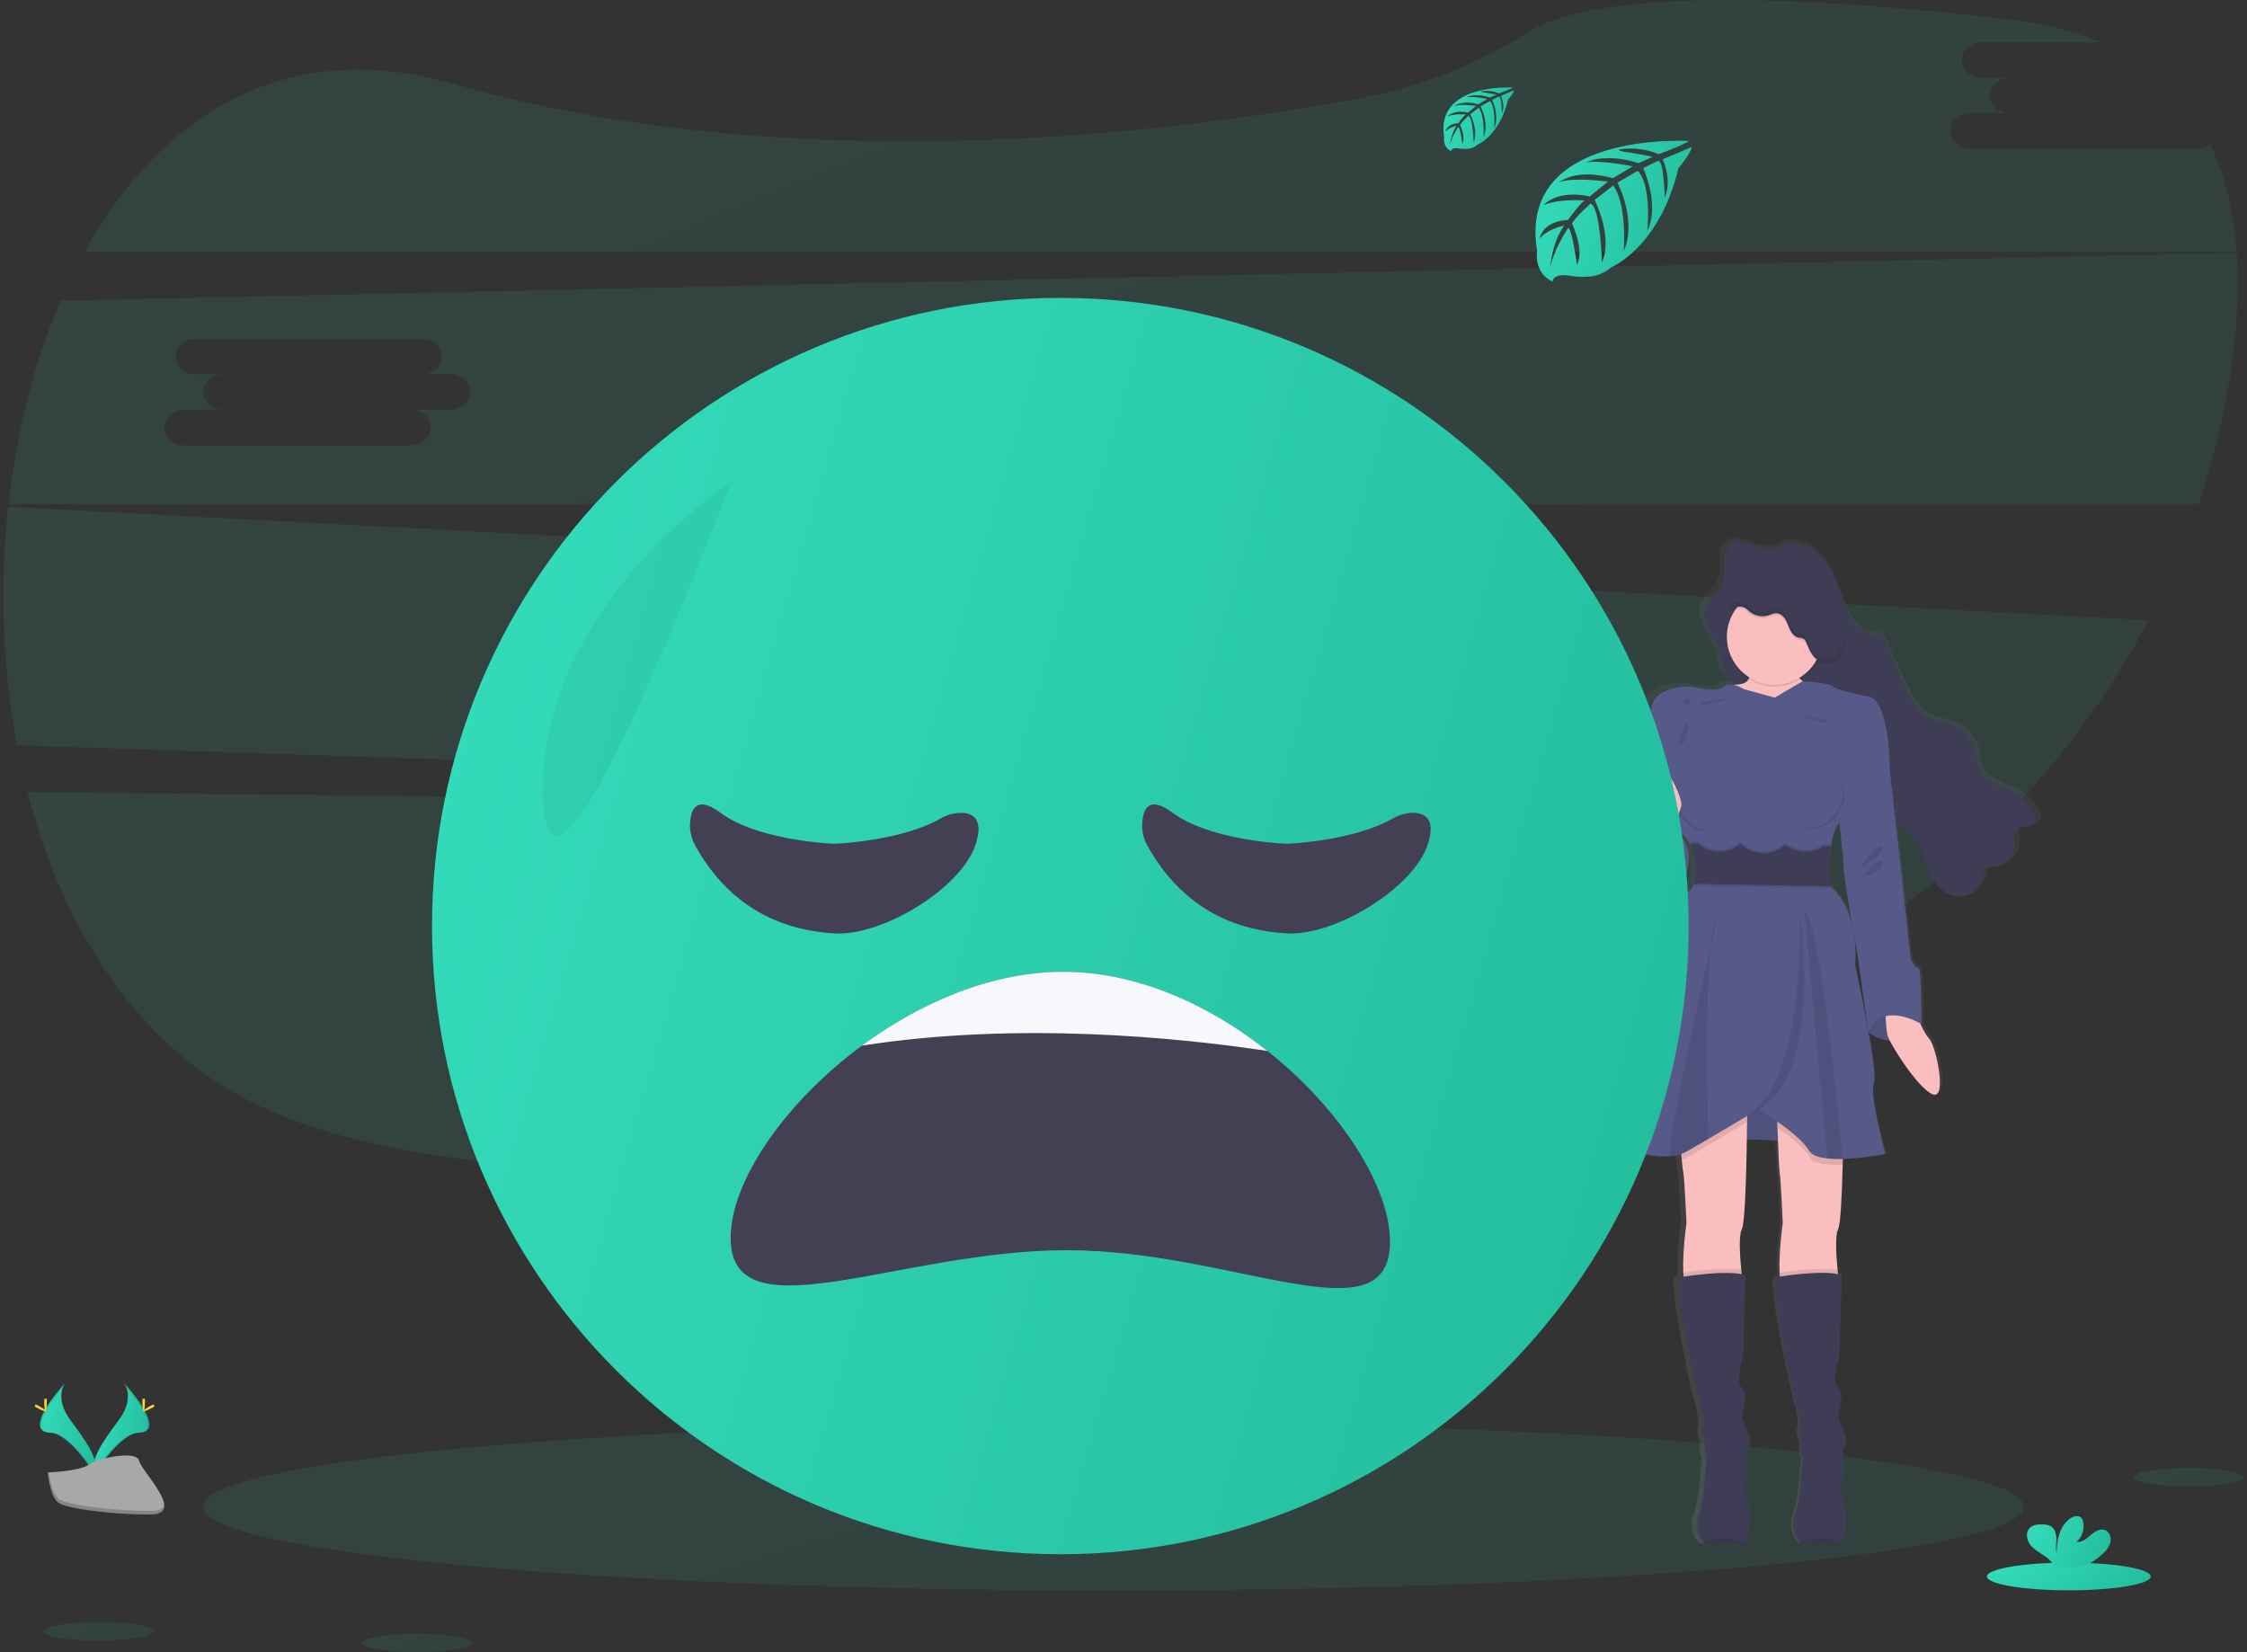 <svg width="340" height="250" viewBox="0 0 340 250" fill="none" xmlns="http://www.w3.org/2000/svg">
    <rect x="0" y="0" width="340" height="250" fill="#333333" stroke="none"/>
    <g clip-path="url(#clip0_1238_37052)">
        <path opacity="0.1" d="M4.148 119.859C9.501 140.542 20.824 158.422 38.717 167.089C75.913 185.101 159.802 175.811 222.411 165.148C254.797 159.633 283.264 144.412 303.942 122.993L4.148 119.859Z" fill="url(#paint0_linear_1238_37052)"/>
        <path opacity="0.1" d="M332.467 22.501H298.115C296.484 22.501 295.147 21.293 295.147 19.817C295.147 18.342 296.484 17.131 298.115 17.131H304.056C302.423 17.131 301.088 15.923 301.088 14.444C301.088 12.965 302.423 11.76 304.056 11.76H299.816C298.182 11.76 296.845 10.553 296.845 9.074C296.845 7.595 298.182 6.39 299.816 6.39H317.745C313.767 4.717 309.116 3.528 303.757 2.902C254.865 -2.776 237.41 0.98 231.253 4.84C223.578 9.712 215.052 13.093 206.124 14.805C175.96 20.434 119.548 27.206 68.418 12.648C43.006 5.398 24.118 17.633 12.799 38.085H338.433C338.008 32.142 336.735 26.651 334.399 21.848C333.846 22.275 333.166 22.505 332.467 22.501V22.501Z" fill="url(#paint1_linear_1238_37052)"/>
        <path opacity="0.1" d="M1.236 76.688C-0.083 88.716 0.365 100.874 2.568 112.773L304.174 122.752C312.476 114.144 319.53 104.413 325.13 93.846L1.236 76.688ZM120.525 102.43H114.587C116.22 102.43 117.557 103.641 117.557 105.116C117.557 106.592 116.22 107.8 114.587 107.8H80.234C78.604 107.8 77.266 106.592 77.266 105.116C77.266 103.641 78.604 102.43 80.234 102.43H86.176C84.543 102.43 83.208 101.222 83.208 99.746C83.208 98.27 84.543 97.059 86.176 97.059H81.932C80.299 97.059 78.962 95.852 78.962 94.376C78.962 92.9 80.299 91.689 81.932 91.689H116.285C117.918 91.689 119.252 92.897 119.252 94.376C119.252 95.855 117.918 97.059 116.285 97.059H120.525C122.159 97.059 123.493 98.267 123.493 99.746C123.493 101.225 122.159 102.43 120.525 102.43Z" fill="url(#paint2_linear_1238_37052)"/>
        <path opacity="0.1" d="M338.446 38.27L9.166 45.51C5.159 54.824 2.503 65.355 1.279 76.268H332.677C334.833 69.884 336.434 63.324 337.459 56.664C338.449 50.252 338.843 44.05 338.446 38.27ZM68.135 62.009H62.197C63.83 62.009 65.167 63.22 65.167 64.696C65.167 66.172 63.83 67.383 62.197 67.383H27.844C26.214 67.383 24.876 66.172 24.876 64.696C24.876 63.22 26.214 62.009 27.844 62.009H33.786C32.152 62.009 30.818 60.801 30.818 59.326C30.818 57.85 32.152 56.639 33.786 56.639H29.542C27.909 56.639 26.571 55.431 26.571 53.955C26.571 52.48 27.909 51.269 29.542 51.269H63.895C65.528 51.269 66.862 52.477 66.862 53.955C66.862 55.434 65.528 56.639 63.895 56.639H68.135C69.768 56.639 71.103 57.85 71.103 59.326C71.103 60.801 69.768 62.009 68.135 62.009Z" fill="url(#paint3_linear_1238_37052)"/>
        <path opacity="0.1" d="M168.481 240.655C244.557 240.655 306.23 234.983 306.23 227.986C306.23 220.989 244.557 215.317 168.481 215.317C92.405 215.317 30.732 220.989 30.732 227.986C30.732 234.983 92.405 240.655 168.481 240.655Z" fill="url(#paint4_linear_1238_37052)"/>
        <path d="M308.873 123.341C308.872 123.319 308.872 123.298 308.873 123.276C308.873 123.242 308.873 123.212 308.873 123.181C308.811 122.828 308.678 122.491 308.482 122.192C307.777 121.063 306.794 120.134 305.628 119.493C303.594 118.377 300.799 117.9 299.985 115.771C299.736 115.111 299.73 114.394 299.606 113.703C299.391 112.628 298.896 111.628 298.172 110.805C297.447 109.981 296.519 109.362 295.48 109.011C294.512 108.687 293.468 108.598 292.528 108.198C290.426 107.304 289.316 105.101 288.376 103.064C287.16 100.435 285.944 97.805 284.728 95.174C283.803 95.639 282.607 95.42 281.741 94.838C280.907 94.217 280.242 93.396 279.809 92.45C278.555 90.016 278.016 87.259 276.542 84.942C275.069 82.625 272.126 80.795 269.525 81.802C269.017 82.056 268.492 82.273 267.954 82.452C265.725 82.973 263.26 80.428 261.352 81.663C261.036 81.867 260.777 82.149 260.604 82.483C260.602 82.463 260.602 82.442 260.604 82.421C260.355 82.923 260.217 83.471 260.197 84.03C260.197 84.144 260.197 84.255 260.197 84.362C260.197 84.381 260.197 84.399 260.197 84.418C260.197 84.862 260.225 85.311 260.231 85.761C260.238 86.139 260.209 86.517 260.144 86.889V86.858C260.108 87.068 260.055 87.274 259.984 87.474C259.488 88.805 258.114 89.677 257.469 90.928V90.867C257.397 91.003 257.334 91.144 257.281 91.289C257.167 91.617 257.108 91.961 257.106 92.308C257.05 94.659 259.543 96.872 259.833 99.395C260.04 101.182 260.449 101.755 261.969 102.766L262.302 102.987C262.169 102.987 262.034 103.006 261.883 103.009C261.824 103.01 261.765 103.016 261.707 103.028C261.439 102.954 261.158 102.94 260.884 102.988C260.61 103.036 260.35 103.144 260.123 103.305C258.958 104.229 256.203 103.517 254.979 103.305C253.756 103.092 249.565 103.665 248.979 105.988C248.394 108.312 247.389 113.106 247.389 113.106C247.389 113.106 247.389 116.147 247.016 116.714C247.002 116.753 247.002 116.797 247.016 116.837C247.016 117.69 247.047 122.82 246.221 124.142C246.018 124.45 246.033 125.131 246.184 125.969C245.315 127.087 244.498 128.394 244.643 129.25C244.908 131.004 248.465 136.516 253.562 133.564C253.562 133.564 256.462 128.261 252.813 125.442L252.97 124.826C254.073 126.182 254.89 127.155 254.89 127.155C254.89 127.155 254.933 127.269 255.001 127.463H254.89C255.366 128.759 255.655 130.116 255.747 131.493C255.733 131.998 255.641 132.498 255.476 132.975H255.571C255.543 133.08 255.513 133.185 255.476 133.283C255.296 133.804 254.962 134.257 254.517 134.581C251.968 136.386 249.05 149.28 249.05 149.28C249.05 149.28 243.269 170.124 242.113 171.31C241.158 172.284 247.161 175.026 251.666 174.699C252.295 174.662 252.917 174.544 253.516 174.348C253.543 174.656 253.574 174.964 253.605 175.244C253.7 176.169 253.799 177.025 253.861 177.293C254.021 177.965 254.338 184.823 254.338 184.823C254.338 184.823 253.688 189.279 253.845 192.378C253.845 192.591 253.873 192.794 253.891 192.994L253.331 193.081C252.48 194.991 255.984 210.929 256.462 212.269C256.778 213.326 256.956 214.418 256.992 215.52C256.992 215.52 256.684 216.654 256.939 217.273C257.099 217.652 257.202 218.051 257.248 218.459C257.248 218.459 257.038 219.488 257.355 220.16C257.673 220.832 257.303 222.009 257.303 222.009C257.303 222.009 257.198 226.652 256.243 229.178C255.983 229.858 255.907 230.595 256.023 231.313C256.14 232.032 256.444 232.707 256.905 233.27C256.972 233.358 257.044 233.441 257.121 233.52C257.121 233.52 262.391 233.563 263.319 233.52H263.439C263.812 233.467 264.767 229.289 263.916 227.277C263.066 225.265 263.812 222.788 263.812 222.788V219.128C263.812 219.128 264.767 218.247 263.812 216.355C262.856 214.463 263.014 213.89 263.014 213.89C263.014 213.89 264.077 210.846 262.961 209.866C261.846 208.886 263.174 205.171 263.174 205.171L263.55 192.785C263.353 192.721 263.152 192.669 262.949 192.631C262.927 192.427 262.906 192.218 262.884 191.996C262.665 189.753 262.477 186.703 262.964 185.834C263.451 184.965 263.685 177.38 263.762 172.108L268.619 172.293C268.721 174.758 268.829 177.007 268.897 177.293C269.057 177.965 269.377 184.823 269.377 184.823C269.377 184.823 268.724 189.279 268.881 192.378C268.881 192.591 268.909 192.794 268.927 192.994L268.367 193.081C267.516 194.991 271.02 210.929 271.498 212.269C271.814 213.326 271.993 214.418 272.031 215.52C272.031 215.52 271.723 216.654 271.975 217.273C272.135 217.652 272.238 218.051 272.283 218.459C272.283 218.459 272.074 219.488 272.391 220.16C272.709 220.832 272.339 222.009 272.339 222.009C272.339 222.009 272.234 226.652 271.279 229.178C271.023 229.859 270.951 230.596 271.071 231.313C271.191 232.03 271.499 232.703 271.963 233.264C272.029 233.352 272.101 233.435 272.179 233.513C272.179 233.513 277.448 233.556 278.376 233.513H278.496C278.869 233.461 279.825 229.283 278.974 227.271C278.123 225.259 278.869 222.782 278.869 222.782V219.128C278.869 219.128 279.825 218.247 278.869 216.355C277.914 214.463 278.071 213.89 278.071 213.89C278.071 213.89 279.134 210.846 278.019 209.866C276.903 208.886 278.231 205.171 278.231 205.171L278.613 192.785C278.412 192.72 278.206 192.668 277.997 192.631C277.975 192.427 277.954 192.218 277.932 191.996C277.714 189.753 277.526 186.703 278.012 185.834C278.404 185.122 278.629 180.538 278.731 176.061C278.731 175.753 278.731 175.445 278.755 175.137C280.987 175.044 283.209 174.795 285.406 174.391C285.406 174.391 282.808 165.206 283.603 163.712C283.945 163.068 283.452 159.639 282.777 155.945C283.718 156.706 284.888 157.13 286.099 157.146C287.261 159.38 290.796 164.519 292.786 165.311C295.122 166.235 293.369 158.04 292.256 156.854C291.73 156.206 291.287 155.495 290.937 154.737C290.968 154.7 291.002 154.669 291.033 154.635C291.064 154.601 291.088 145.916 290.555 146.073C290.022 146.23 289.387 144.782 289.387 144.782L287.742 130.341L287.051 124.296C287.628 124.721 288.312 124.992 288.9 125.414C290.503 126.588 291.027 128.65 291.729 130.474C292.309 131.974 293.122 133.462 294.457 134.405C295.791 135.348 297.748 135.597 299.079 134.642C300.312 133.746 300.676 132.128 300.947 130.652C303.184 131.438 305.899 129.337 305.61 127.041C305.539 126.474 305.329 125.855 305.625 125.359C306.217 124.379 308.09 124.949 308.707 123.982C308.81 123.814 308.864 123.621 308.861 123.424C308.87 123.381 308.873 123.362 308.873 123.341ZM278.946 131.284C278.912 131.835 279.67 136.266 280.287 139.772C279.781 137.588 278.767 135.255 276.771 133.656C276.771 133.656 276.771 133.545 276.746 133.348H276.771C276.771 133.348 276.687 132.467 276.675 131.213C276.679 130.101 276.761 128.992 276.922 127.892V127.864H276.881C276.881 127.771 276.906 127.676 276.922 127.584C277.044 126.655 277.296 125.749 277.67 124.891C277.836 124.554 278.026 124.231 278.241 123.923C278.57 126.903 278.977 130.726 278.946 131.284ZM280.604 141.55C280.875 143.063 281.07 144.126 281.07 144.126L282.706 155.359V155.412C281.825 150.67 280.7 145.672 280.7 145.672C280.814 144.299 280.782 142.917 280.604 141.55Z" fill="url(#paint5_linear_1238_37052)"/>
        <path d="M260.548 100.011C260.24 97.164 257.158 94.709 258.083 92C258.585 90.525 260.157 89.622 260.687 88.155C261.038 87.188 260.881 86.125 260.884 85.096C260.887 84.067 261.127 82.917 261.984 82.347C263.833 81.115 266.212 83.651 268.369 83.133C268.891 82.955 269.399 82.738 269.889 82.486C272.407 81.485 275.254 83.309 276.669 85.613C278.083 87.918 278.613 90.666 279.827 93.088C280.242 94.023 280.884 94.84 281.695 95.463C282.533 96.043 283.68 96.261 284.586 95.799L288.114 103.656C289.039 105.68 290.099 107.874 292.121 108.764C293.027 109.162 294.037 109.251 294.974 109.575C295.992 109.934 296.898 110.554 297.602 111.373C298.305 112.192 298.78 113.182 298.981 114.242C299.101 114.933 299.104 115.647 299.347 116.304C300.133 118.423 302.836 118.898 304.805 120.001C305.944 120.643 306.899 121.567 307.579 122.685C307.887 123.218 308.152 123.917 307.822 124.441C307.227 125.402 305.418 124.835 304.845 125.812C304.555 126.305 304.759 126.921 304.845 127.488C305.126 129.771 302.497 131.863 300.333 131.08C300.072 132.55 299.717 134.161 298.528 135.052C297.249 136.007 295.353 135.754 294.062 134.818C292.771 133.881 291.988 132.399 291.427 130.905C290.746 129.087 290.238 127.035 288.687 125.867C288.127 125.448 287.455 125.177 286.906 124.755C285.674 123.812 285.057 122.256 284.616 120.75C284.046 118.87 283.593 116.938 282.767 115.164C281.941 113.389 280.635 111.738 278.844 110.927C277.165 110.172 275.229 110.222 273.494 109.609C270.508 108.555 268.299 106.044 265.328 104.861C264.378 104.462 263.478 103.953 262.647 103.345C261.152 102.362 260.745 101.792 260.548 100.011Z" fill="#3F3D56"/>
        <g opacity="0.1">
            <path opacity="0.1" d="M260.826 87.551C260.89 87.431 260.945 87.306 260.993 87.178C261.341 86.211 261.187 85.148 261.19 84.119C261.19 83.776 261.222 83.433 261.285 83.096C261.001 83.705 260.863 84.372 260.882 85.043C260.879 85.872 260.977 86.741 260.826 87.551Z" fill="black"/>
            <path opacity="0.1" d="M298.818 134.084C297.539 135.036 295.644 134.787 294.353 133.847C293.061 132.907 292.276 131.432 291.73 129.931C291.049 128.113 290.544 126.061 288.99 124.894C288.433 124.475 287.758 124.2 287.212 123.781C285.98 122.839 285.363 121.283 284.919 119.791C284.349 117.912 283.899 115.98 283.07 114.205C282.241 112.431 280.941 110.779 279.147 109.969C277.471 109.214 275.535 109.263 273.8 108.65C270.811 107.597 268.601 105.086 265.634 103.902C264.684 103.502 263.783 102.993 262.949 102.387C261.489 101.379 261.1 100.809 260.885 99.031C260.577 96.363 257.865 94.037 258.287 91.523C258.218 91.659 258.157 91.799 258.105 91.942C257.18 94.653 260.262 97.109 260.57 99.953C260.771 101.73 261.187 102.3 262.635 103.308C263.469 103.915 264.369 104.423 265.319 104.824C268.287 106.007 270.497 108.521 273.486 109.572C275.221 110.188 277.156 110.135 278.833 110.89C280.626 111.701 281.915 113.355 282.756 115.127C283.597 116.898 284.047 118.824 284.605 120.713C285.058 122.204 285.653 123.76 286.898 124.703C287.456 125.122 288.131 125.396 288.676 125.815C290.217 126.983 290.735 129.035 291.416 130.852C291.977 132.347 292.762 133.826 294.054 134.762C295.345 135.699 297.24 135.952 298.519 134.999C299.336 134.383 299.752 133.444 300.026 132.436C299.782 133.086 299.364 133.656 298.818 134.084Z" fill="black"/>
            <path opacity="0.1" d="M305.151 124.844C305.033 125.065 304.981 125.316 305.003 125.565C305.699 124.878 307.27 125.282 307.819 124.398C307.946 124.179 307.996 123.924 307.961 123.674C307.246 124.351 305.674 123.948 305.151 124.844Z" fill="black"/>
            <path opacity="0.1" d="M300.624 130.113C300.565 130.421 300.507 130.751 300.433 131.071C302.319 131.66 304.497 130.147 304.806 128.237C304.057 129.706 302.208 130.689 300.624 130.113Z" fill="black"/>
        </g>
        <path d="M264.53 101.493C264.53 101.493 265.557 103.564 262.527 103.607C259.498 103.65 264.478 117.052 264.478 117.052L269.514 123.461L275.779 120.072L276.139 110.724L276.602 105.076C276.602 105.076 270.746 103.175 271.825 100.661C272.903 98.147 264.53 101.493 264.53 101.493Z" fill="#FBBEBE"/>
        <path d="M282.716 156.139C282.716 156.139 286.414 159.777 290.728 154.949L287.416 151.434H283.224L282.716 156.139Z" fill="#575A89"/>
        <path opacity="0.1" d="M283.116 151.434L282.607 156.139C282.607 156.139 286.306 159.777 290.62 154.949" fill="black"/>
        <path d="M289.338 152.075C289.338 152.075 290.827 155.979 291.906 157.159C292.984 158.339 294.679 166.503 292.42 165.579C290.161 164.655 285.847 157.775 285.588 156.595C285.329 155.415 285.23 152.075 285.23 152.075H289.338Z" fill="#FBBEBE"/>
        <path d="M257.032 172.102L276.959 172.872L274.648 164.448L264.61 164.245L257.032 172.102Z" fill="#575A89"/>
        <path opacity="0.1" d="M259.803 172.102L279.733 172.872L277.421 164.448L267.381 164.245L259.803 172.102Z" fill="black"/>
        <path d="M263.553 186.006C263.082 186.885 263.263 189.923 263.476 192.169C263.612 193.598 263.76 194.698 263.76 194.698C263.76 194.698 256.311 197.009 255.183 195.006C254.896 194.498 254.755 193.607 254.705 192.563C254.551 189.482 255.183 185.042 255.183 185.042C255.183 185.042 254.875 178.214 254.721 177.546C254.659 177.278 254.564 176.427 254.471 175.506C254.335 174.138 254.206 172.616 254.206 172.616L264.376 167.224C264.376 167.224 264.376 168.235 264.357 169.791C264.302 174.677 264.139 184.928 263.553 186.006Z" fill="#FBBEBE"/>
        <path opacity="0.1" d="M263.759 194.698C263.759 194.698 256.311 197.009 255.183 195.006C254.896 194.498 254.754 193.607 254.705 192.563C256.246 192.329 260.936 191.682 263.476 192.169C263.611 193.598 263.759 194.698 263.759 194.698Z" fill="black"/>
        <path d="M264.016 233.519H263.898C263.002 233.553 257.904 233.519 257.904 233.519C257.83 233.441 257.76 233.359 257.695 233.273C257.244 232.709 256.947 232.039 256.831 231.326C256.715 230.614 256.784 229.884 257.032 229.206C257.957 226.689 258.059 222.067 258.059 222.067C258.059 222.067 258.419 220.887 258.111 220.219C257.803 219.55 258.006 218.524 258.006 218.524C257.959 218.118 257.855 217.721 257.698 217.344C257.442 216.728 257.75 215.597 257.75 215.597C257.715 214.501 257.542 213.414 257.236 212.362C256.773 211.028 253.383 195.16 254.206 193.259C254.206 193.259 261.396 192.027 264.12 192.951L263.76 205.275C263.76 205.275 262.475 208.973 263.553 209.949C264.632 210.926 263.606 213.955 263.606 213.955C263.606 213.955 263.452 214.519 264.376 216.42C265.301 218.321 264.376 219.193 264.376 219.193V222.837C264.376 222.837 263.658 225.302 264.478 227.305C265.298 229.308 264.376 233.455 264.016 233.519Z" fill="#3F3D56"/>
        <path d="M278.126 186.007C277.655 186.885 277.837 189.923 278.049 192.169C278.185 193.598 278.333 194.698 278.333 194.698C278.333 194.698 270.884 197.009 269.756 195.006C269.47 194.498 269.328 193.608 269.279 192.563C269.124 189.482 269.756 185.042 269.756 185.042C269.756 185.042 269.448 178.215 269.294 177.546C269.211 177.185 269.066 173.747 268.952 170.663C268.856 168.032 268.779 165.653 268.779 165.653L278.949 167.224C278.949 167.224 278.949 171.695 278.823 176.289C278.712 180.744 278.505 185.31 278.126 186.007Z" fill="#FBBEBE"/>
        <path opacity="0.1" d="M278.334 194.698C278.334 194.698 270.885 197.009 269.757 195.006C269.47 194.498 269.329 193.607 269.279 192.563C270.82 192.329 275.511 191.682 278.05 192.169C278.186 193.598 278.334 194.698 278.334 194.698Z" fill="black"/>
        <path d="M278.589 233.519H278.472C277.575 233.553 272.478 233.519 272.478 233.519C272.404 233.441 272.334 233.359 272.269 233.273C271.818 232.709 271.521 232.039 271.404 231.326C271.288 230.614 271.358 229.884 271.606 229.206C272.531 226.676 272.623 222.055 272.623 222.055C272.623 222.055 272.984 220.875 272.675 220.206C272.367 219.538 272.571 218.512 272.571 218.512C272.523 218.106 272.42 217.709 272.262 217.332C272.007 216.715 272.315 215.585 272.315 215.585C272.28 214.489 272.107 213.402 271.8 212.35C271.338 211.015 267.948 195.148 268.771 193.247C268.771 193.247 275.961 192.015 278.685 192.939L278.324 205.263C278.324 205.263 277.039 208.96 278.118 209.937C279.196 210.914 278.17 213.942 278.17 213.942C278.17 213.942 278.016 214.506 278.941 216.407C279.865 218.308 278.941 219.18 278.941 219.18V222.825C278.941 222.825 278.223 225.29 279.042 227.293C279.862 229.295 278.95 233.455 278.589 233.519Z" fill="#3F3D56"/>
        <path opacity="0.1" d="M268.536 103.915C272.536 103.915 275.778 100.673 275.778 96.674C275.778 92.675 272.536 89.434 268.536 89.434C264.536 89.434 261.294 92.675 261.294 96.674C261.294 100.673 264.536 103.915 268.536 103.915Z" fill="black"/>
        <path d="M268.536 103.607C272.536 103.607 275.778 100.365 275.778 96.366C275.778 92.367 272.536 89.126 268.536 89.126C264.536 89.126 261.294 92.367 261.294 96.366C261.294 100.365 264.536 103.607 268.536 103.607Z" fill="#FBBEBE"/>
        <path opacity="0.1" d="M254.206 172.616L264.376 167.224C264.376 167.224 264.376 168.235 264.357 169.791C262.872 170.678 260.632 172.012 258.477 173.272C257.306 173.96 256.163 174.625 255.183 175.183C254.955 175.306 254.717 175.409 254.471 175.491C254.335 174.138 254.206 172.616 254.206 172.616Z" fill="black"/>
        <path opacity="0.1" d="M278.949 167.212C278.949 167.212 278.949 171.683 278.823 176.277H278.786C278.026 176.304 277.265 176.28 276.509 176.206C275.18 176.064 274.117 175.713 273.735 175.016C272.962 173.661 270.795 171.935 268.965 170.651C268.869 168.019 268.792 165.641 268.792 165.641L278.949 167.212Z" fill="black"/>
        <path d="M277.058 128.055C276.8 130.06 276.75 132.087 276.91 134.103C281.582 137.954 280.709 146.067 280.709 146.067C280.709 146.067 284.306 162.501 283.535 163.989C282.765 165.477 285.28 174.619 285.28 174.619C283.136 175.025 280.966 175.274 278.786 175.365C278.027 175.392 277.266 175.368 276.509 175.294C275.181 175.152 274.118 174.801 273.735 174.104C272.299 171.59 266.083 167.841 266.083 167.841C266.083 167.841 262.145 170.201 258.478 172.348C257.307 173.035 256.163 173.701 255.183 174.258C254.388 174.68 253.509 174.921 252.61 174.964C248.249 175.287 242.44 172.558 243.365 171.59C244.496 170.407 250.095 149.662 250.095 149.662C250.095 149.662 252.918 136.824 255.384 135.027C255.816 134.701 256.138 134.251 256.308 133.736C257.152 131.392 255.741 127.633 255.741 127.633C255.741 127.633 247.781 117.826 248.138 117.259C248.496 116.692 248.499 113.666 248.499 113.666C248.499 113.666 249.476 108.891 250.04 106.58C250.604 104.269 254.662 103.702 255.843 103.909C257.023 104.115 259.692 104.833 260.82 103.909C261.948 102.984 263.852 104.269 263.852 104.269L268.53 105.557L272.737 103.092C272.737 103.092 276.953 103.308 277.313 103.872C277.674 104.436 283.221 105.517 283.221 105.517C286.044 107.415 285.942 116.455 285.942 116.455C285.942 116.455 279.162 122.358 277.776 125.39C277.416 126.241 277.175 127.138 277.058 128.055Z" fill="#575A89"/>
        <path d="M284.407 115.204L285.948 116.436L287.542 130.763L289.132 145.142C289.132 145.142 289.748 146.581 290.263 146.427C290.777 146.273 290.725 154.949 290.725 154.949C290.725 154.949 284.827 151.323 282.712 156.139L281.067 144.526C281.067 144.526 278.959 132.664 279.011 131.74C279.064 130.815 277.933 120.802 277.933 120.802L284.407 115.204Z" fill="#575A89"/>
        <path d="M249.275 115.872L248.144 117.259C248.144 117.259 248.249 123.214 247.374 124.653C246.498 126.092 249.79 134.513 251.022 133.998C252.255 133.484 255.029 120.34 255.029 120.186C255.029 120.032 249.275 115.872 249.275 115.872Z" fill="#575A89"/>
        <path d="M249.174 124.345C249.174 124.345 245.578 127.99 245.833 129.737C246.089 131.484 249.531 136.971 254.462 134.023C254.462 134.023 259.036 125.424 249.174 124.345Z" fill="#575A89"/>
        <path opacity="0.1" d="M263.898 233.529C263.001 233.563 257.904 233.529 257.904 233.529C257.829 233.451 257.759 233.368 257.694 233.282C258.998 232.839 261.815 232.173 263.898 233.529Z" fill="black"/>
        <path opacity="0.1" d="M278.478 233.529C277.581 233.563 272.484 233.529 272.484 233.529C272.409 233.451 272.339 233.368 272.274 233.282C273.572 232.839 276.389 232.173 278.478 233.529Z" fill="black"/>
        <path opacity="0.1" d="M258.841 143.214C258.055 150.75 258.314 165.705 258.477 172.348C257.306 173.035 256.163 173.701 255.183 174.258C254.387 174.68 253.509 174.921 252.61 174.964C252.283 172.955 256.807 152.321 258.841 143.214Z" fill="black"/>
        <path opacity="0.1" d="M259.802 138.937C259.781 139.045 259.408 140.684 258.841 143.214C259.063 141.054 259.371 139.504 259.802 138.937Z" fill="black"/>
        <path opacity="0.1" d="M272.314 138.124C272.314 138.124 276.681 165.545 263.75 168.934C263.747 168.922 272.696 167.563 272.314 138.124Z" fill="black"/>
        <path opacity="0.1" d="M278.786 175.365C278.027 175.392 277.266 175.368 276.509 175.294L273.021 137.8C275.246 139.255 277.908 165.863 278.786 175.365Z" fill="black"/>
        <path opacity="0.1" d="M263.144 92.108C263.375 92.09 263.608 92.114 263.831 92.179C264.158 92.342 264.452 92.563 264.7 92.832C265.102 93.168 265.582 93.397 266.096 93.496C266.611 93.596 267.142 93.564 267.64 93.402C267.991 93.245 268.364 93.141 268.746 93.094C269.335 93.094 269.843 93.525 270.148 94.019C270.454 94.511 270.611 95.097 270.873 95.624C271.135 96.151 271.554 96.65 272.13 96.779C272.406 96.79 272.678 96.853 272.931 96.964C273.086 97.09 273.206 97.255 273.276 97.442C273.757 98.48 274.139 99.706 275.166 100.214C275.543 100.389 275.955 100.479 276.371 100.476C276.794 100.507 277.218 100.431 277.603 100.255C277.983 100.043 278.296 99.73 278.509 99.352C279.15 98.292 279.224 96.979 279.073 95.75C278.885 94.199 278.333 92.715 277.462 91.418C276.544 90.106 275.294 89.062 273.84 88.391C272.386 87.721 270.781 87.448 269.187 87.601C268.631 87.663 268.08 87.766 267.538 87.909C265.578 88.433 263.655 89.412 262.466 91.055C262.178 91.464 261.862 91.854 261.52 92.219C262.059 92.167 262.601 92.121 263.144 92.108Z" fill="black"/>
        <path d="M263.144 91.8C263.375 91.782 263.608 91.806 263.831 91.871C264.158 92.034 264.452 92.255 264.7 92.524C265.102 92.86 265.582 93.088 266.096 93.188C266.611 93.288 267.142 93.255 267.64 93.094C267.991 92.937 268.364 92.833 268.746 92.786C269.335 92.786 269.843 93.217 270.148 93.71C270.454 94.203 270.611 94.789 270.873 95.316C271.135 95.843 271.554 96.342 272.13 96.471C272.406 96.482 272.678 96.544 272.931 96.656C273.086 96.782 273.206 96.947 273.276 97.133C273.757 98.172 274.139 99.398 275.166 99.906C275.543 100.081 275.955 100.171 276.371 100.168C276.794 100.199 277.218 100.123 277.603 99.946C277.983 99.735 278.296 99.422 278.509 99.044C279.15 97.984 279.224 96.671 279.073 95.442C278.885 93.891 278.333 92.407 277.462 91.11C276.544 89.798 275.294 88.754 273.84 88.083C272.386 87.413 270.781 87.14 269.187 87.293C268.631 87.355 268.08 87.458 267.538 87.601C265.578 88.124 263.655 89.104 262.466 90.746C262.178 91.156 261.862 91.546 261.52 91.911C262.059 91.859 262.601 91.812 263.144 91.8Z" fill="#3F3D56"/>
        <path opacity="0.1" d="M255.284 109.042C255.284 109.042 255.645 111.919 254.412 112.637C253.18 113.355 255.284 109.042 255.284 109.042Z" fill="black"/>
        <path opacity="0.1" d="M281.428 131.33C281.428 131.33 284.355 127.017 284.768 128.249C285.18 129.481 281.428 131.33 281.428 131.33Z" fill="black"/>
        <path opacity="0.1" d="M281.634 132.766C281.634 132.766 284.521 129.223 284.798 130.609C285.075 131.996 281.634 132.766 281.634 132.766Z" fill="black"/>
        <path opacity="0.1" d="M273.153 128.548C272.106 128.563 271.084 128.226 270.25 127.593H269.997C269.132 128.382 267.997 128.809 266.826 128.785C266.217 128.799 265.612 128.69 265.047 128.463C264.481 128.236 263.968 127.897 263.538 127.466H263.202C262.315 128.189 261.2 128.574 260.056 128.553C258.912 128.532 257.812 128.107 256.952 127.352L255.747 127.331C255.747 127.331 257.159 131.09 256.314 133.434L276.91 133.801C276.75 131.785 276.8 129.758 277.057 127.753V127.725L275.926 127.704C275.113 128.268 274.143 128.563 273.153 128.548Z" fill="black"/>
        <path opacity="0.1" d="M273.153 129.164C272.106 129.179 271.084 128.843 270.25 128.209H269.997C269.132 128.999 267.997 129.426 266.826 129.401C266.217 129.415 265.612 129.306 265.047 129.079C264.481 128.852 263.968 128.513 263.538 128.083H263.202C262.315 128.805 261.2 129.19 260.056 129.169C258.912 129.148 257.812 128.723 256.952 127.969L255.747 127.947C255.747 127.947 257.159 131.706 256.314 134.051L276.91 134.417C276.75 132.401 276.8 130.375 277.057 128.369V128.341L275.926 128.32C275.113 128.884 274.143 129.179 273.153 129.164Z" fill="black"/>
        <path d="M273.153 128.856C272.106 128.871 271.084 128.534 270.25 127.901H269.997C269.132 128.691 267.997 129.118 266.826 129.093C266.217 129.107 265.612 128.998 265.047 128.771C264.481 128.544 263.968 128.205 263.538 127.774H263.202C262.315 128.497 261.2 128.882 260.056 128.861C258.912 128.84 257.812 128.415 256.952 127.66L255.747 127.639C255.747 127.639 257.159 131.398 256.314 133.742L276.91 134.109C276.75 132.093 276.8 130.067 277.057 128.061V128.033L275.926 128.012C275.113 128.576 274.143 128.871 273.153 128.856Z" fill="#3F3D56"/>
        <path opacity="0.1" d="M272.237 108.311C272.237 108.311 276.572 108.589 276.6 109.205C276.628 109.821 272.237 108.311 272.237 108.311Z" fill="black"/>
        <path opacity="0.1" d="M261.703 105.683C261.703 105.683 257.368 105.961 257.34 106.577C257.312 107.193 261.703 105.683 261.703 105.683Z" fill="black"/>
        <path opacity="0.1" d="M278.275 118.282C278.232 118.251 278.189 118.226 278.145 118.199C279.255 119.197 279.07 121.378 277.708 123.178C276.346 124.977 274.278 125.726 273.021 124.918C273.061 124.952 273.094 124.989 273.138 125.023C274.37 125.966 276.528 125.226 277.951 123.366C279.375 121.505 279.514 119.228 278.275 118.282Z" fill="black"/>
        <path opacity="0.1" d="M254.456 122.947C253.359 120.968 253.5 118.784 254.742 117.955C254.696 117.977 254.647 117.995 254.601 118.02C253.239 118.778 253.06 121.049 254.188 123.094C255.316 125.14 257.35 126.175 258.712 125.43C258.757 125.404 258.8 125.375 258.841 125.344C257.482 125.96 255.553 124.925 254.456 122.947Z" fill="black"/>
        <path opacity="0.1" d="M255.922 106.266L255.524 106.882L254.511 106.343L255.044 105.523C255.396 105.69 255.699 105.946 255.922 106.266Z" fill="black"/>
        <path d="M249.481 129.069C249.481 129.069 250.384 124.823 249.173 123.473C247.962 122.124 248.35 115.05 250.199 115.204C252.048 115.358 254.822 120.953 254.36 122.136C253.897 123.319 252.15 129.377 252.15 129.377L249.481 129.069Z" fill="#FBBEBE"/>
        <path opacity="0.1" d="M278.478 98.437C278.265 98.815 277.951 99.128 277.572 99.339C277.186 99.516 276.762 99.592 276.339 99.561C275.923 99.564 275.512 99.474 275.134 99.299C274.108 98.788 273.726 97.562 273.245 96.526C273.184 96.34 273.076 96.172 272.931 96.04C272.681 95.926 272.413 95.86 272.139 95.846C271.563 95.716 271.146 95.214 270.881 94.69C270.616 94.166 270.459 93.587 270.157 93.085C269.855 92.583 269.344 92.142 268.755 92.16C268.372 92.211 267.999 92.32 267.649 92.484C267.15 92.644 266.619 92.675 266.105 92.575C265.591 92.475 265.111 92.246 264.709 91.911C264.461 91.642 264.167 91.421 263.84 91.258C263.617 91.192 263.384 91.168 263.152 91.187C262.798 91.187 262.447 91.221 262.092 91.249C261.917 91.479 261.728 91.699 261.528 91.908C262.068 91.862 262.61 91.815 263.152 91.803C263.384 91.785 263.617 91.809 263.84 91.874C264.167 92.037 264.461 92.258 264.709 92.527C265.111 92.863 265.591 93.091 266.105 93.191C266.619 93.292 267.15 93.26 267.649 93.1C267.999 92.937 268.372 92.828 268.755 92.777C269.344 92.777 269.852 93.208 270.157 93.701C270.462 94.194 270.62 94.779 270.881 95.306C271.143 95.833 271.563 96.332 272.139 96.462C272.413 96.477 272.681 96.542 272.931 96.656C273.086 96.782 273.205 96.947 273.276 97.133C273.757 98.172 274.139 99.398 275.165 99.906C275.543 100.081 275.954 100.171 276.37 100.168C276.793 100.199 277.217 100.123 277.603 99.946C277.982 99.734 278.296 99.422 278.509 99.044C278.987 98.173 279.201 97.181 279.125 96.191C279.102 96.982 278.879 97.754 278.478 98.437Z" fill="black"/>
        <path d="M250.847 132.436C252.379 132.436 253.62 131.595 253.62 130.557C253.62 129.519 252.379 128.677 250.847 128.677C249.315 128.677 248.073 129.519 248.073 130.557C248.073 131.595 249.315 132.436 250.847 132.436Z" fill="#575A89"/>
        <path d="M160.441 235.174C212.948 235.174 255.513 192.618 255.513 140.123C255.513 87.628 212.948 45.073 160.441 45.073C107.934 45.073 65.368 87.628 65.368 140.123C65.368 192.618 107.934 235.174 160.441 235.174Z" fill="url(#paint6_linear_1238_37052)"/>
        <path d="M210.325 187.889C210.325 202.894 186.731 189.171 161.436 189.171C136.14 189.171 110.556 202.327 110.556 187.322C110.556 178.766 118.71 166.867 130.408 158.225C139.222 151.711 150.045 147.047 160.918 147.047C172.098 147.047 183.051 152.096 191.788 159.029C202.814 167.77 210.325 179.515 210.325 187.889Z" fill="#444053"/>
        <path d="M191.785 159.022C178.339 156.998 154.021 154.53 130.408 158.218C139.222 151.705 150.045 147.04 160.918 147.04C172.095 147.04 183.048 152.09 191.785 159.022Z" fill="#F6F8FB"/>
        <path opacity="0.05" d="M110.555 73.027C110.555 73.027 81.917 91.332 82.151 119.964C82.385 148.596 110.555 73.027 110.555 73.027Z" fill="black"/>
        <path d="M255.476 21.33C255.476 21.33 229.528 19.768 232.588 37.946C232.588 37.946 231.971 41.157 234.893 42.617C234.893 42.617 234.939 41.271 237.552 41.727C238.484 41.883 239.43 41.928 240.372 41.862C241.645 41.776 242.855 41.276 243.818 40.439V40.439C243.818 40.439 251.112 37.429 253.951 25.508C253.951 25.508 256.049 22.908 255.966 22.242L251.587 24.109C251.587 24.109 253.081 27.267 251.895 29.892C251.895 29.892 251.753 24.226 250.912 24.346C250.742 24.374 248.638 25.44 248.638 25.44C248.638 25.44 251.211 30.943 249.254 34.939C249.254 34.939 249.99 28.161 247.818 25.838L244.736 27.637C244.736 27.637 247.744 33.319 245.704 37.956C245.704 37.956 246.228 30.844 244.089 28.075L241.294 30.253C241.294 30.253 244.12 35.854 242.397 39.699C242.397 39.699 242.172 31.421 240.69 30.795C240.69 30.795 238.246 32.952 237.873 33.836C237.873 33.836 239.808 37.9 238.61 40.044C238.61 40.044 237.873 34.529 237.269 34.498C237.269 34.498 234.834 38.153 234.579 40.661C234.579 40.661 234.686 36.933 236.677 34.15C236.677 34.15 234.323 34.554 232.951 36.082C232.951 36.082 233.33 33.497 237.266 33.272C237.266 33.272 239.278 30.499 239.818 30.333C239.818 30.333 235.888 30.003 233.506 31.06C233.506 31.06 235.602 28.623 240.536 29.729L243.309 27.48C243.309 27.48 238.138 26.771 235.944 27.554C235.944 27.554 238.468 25.397 244.052 26.968L247.057 25.172C247.057 25.172 242.647 24.223 240.018 24.556C240.018 24.556 242.791 23.062 247.935 24.682L250.092 23.718C250.092 23.718 246.859 23.083 245.913 22.985C244.967 22.886 244.918 22.621 244.918 22.621C246.971 22.287 249.076 22.532 250.998 23.327C250.998 23.327 255.553 21.617 255.476 21.33Z" fill="url(#paint7_linear_1238_37052)"/>
        <path d="M228.862 13.248C228.862 13.248 217.151 12.54 218.519 20.754C218.519 20.754 218.245 22.205 219.561 22.864C219.561 22.864 219.58 22.248 220.763 22.464C221.183 22.533 221.61 22.554 222.036 22.526C222.611 22.485 223.158 22.259 223.595 21.882V21.882C223.595 21.882 226.889 20.52 228.171 15.134C228.171 15.134 229.121 13.96 229.096 13.658L227.118 14.502C227.118 14.502 227.796 15.929 227.262 17.115C227.262 17.115 227.198 14.555 226.819 14.617C226.742 14.617 225.789 15.11 225.789 15.11C225.789 15.11 226.954 17.596 226.076 19.401C226.076 19.401 226.409 16.339 225.429 15.288L224.036 16.102C224.036 16.102 225.395 18.671 224.473 20.766C224.473 20.766 224.708 17.553 223.743 16.302L222.479 17.285C222.479 17.285 223.755 19.814 222.979 21.552C222.979 21.552 222.877 17.811 222.205 17.528C222.205 17.528 221.102 18.502 220.932 18.902C220.932 18.902 221.808 20.751 221.265 21.709C221.265 21.709 220.932 19.216 220.649 19.207C220.649 19.207 219.549 20.856 219.435 21.98C219.488 20.934 219.814 19.919 220.381 19.038C219.747 19.158 219.162 19.461 218.698 19.91C218.698 19.91 218.868 18.742 220.652 18.64C220.652 18.64 221.561 17.389 221.805 17.312C221.805 17.312 220.029 17.165 218.954 17.642C218.954 17.642 219.9 16.539 222.131 17.026L223.364 16.012C223.364 16.012 221.028 15.704 220.036 16.043C220.036 16.043 221.176 15.069 223.7 15.781L225.056 14.968C225.056 14.968 223.065 14.54 221.875 14.694C221.875 14.694 223.13 14.019 225.453 14.752L226.424 14.315C226.424 14.315 224.963 14.028 224.538 13.985C224.113 13.942 224.085 13.822 224.085 13.822C225.01 13.668 225.96 13.774 226.828 14.13C226.828 14.13 228.896 13.378 228.862 13.248Z" fill="url(#paint8_linear_1238_37052)"/>
        <path opacity="0.1" d="M331.201 224.92C335.784 224.92 339.5 224.293 339.5 223.518C339.5 222.744 335.784 222.116 331.201 222.116C326.617 222.116 322.901 222.744 322.901 223.518C322.901 224.293 326.617 224.92 331.201 224.92Z" fill="url(#paint9_linear_1238_37052)"/>
        <path opacity="0.1" d="M14.913 248.241C19.497 248.241 23.213 247.613 23.213 246.839C23.213 246.065 19.497 245.437 14.913 245.437C10.33 245.437 6.614 246.065 6.614 246.839C6.614 247.613 10.33 248.241 14.913 248.241Z" fill="url(#paint10_linear_1238_37052)"/>
        <path opacity="0.1" d="M63.09 250C67.674 250 71.389 249.372 71.389 248.598C71.389 247.824 67.674 247.196 63.09 247.196C58.507 247.196 54.791 247.824 54.791 248.598C54.791 249.372 58.507 250 63.09 250Z" fill="url(#paint11_linear_1238_37052)"/>
        <path d="M313.037 240.637C319.881 240.637 325.429 239.699 325.429 238.542C325.429 237.384 319.881 236.446 313.037 236.446C306.193 236.446 300.646 237.384 300.646 238.542C300.646 239.699 306.193 240.637 313.037 240.637Z" fill="url(#paint12_linear_1238_37052)"/>
        <path d="M318.159 235.119C318.724 234.657 319.137 234.035 319.342 233.335C319.493 232.629 319.191 231.779 318.516 231.52C317.758 231.23 316.947 231.757 316.334 232.287C315.721 232.817 315.015 233.421 314.211 233.31C314.624 232.936 314.934 232.46 315.109 231.93C315.284 231.401 315.318 230.835 315.209 230.287C315.174 230.061 315.078 229.848 314.932 229.671C314.51 229.221 313.749 229.412 313.243 229.767C311.641 230.894 311.194 233.07 311.184 235.029C311.024 234.324 311.16 233.587 311.157 232.872C311.154 232.158 310.953 231.332 310.343 230.953C309.965 230.751 309.54 230.651 309.11 230.663C308.389 230.636 307.588 230.706 307.095 231.233C306.479 231.89 306.642 232.986 307.175 233.698C307.708 234.41 308.516 234.872 309.258 235.368C309.856 235.723 310.366 236.209 310.75 236.789C310.795 236.87 310.832 236.956 310.861 237.044H315.376C316.386 236.531 317.322 235.883 318.159 235.119V235.119Z" fill="url(#paint13_linear_1238_37052)"/>
        <path d="M18.787 209.284C18.787 209.284 20.479 211.496 18.004 214.83C15.529 218.163 13.489 220.992 14.306 223.075C14.306 223.075 18.038 216.869 21.086 216.78C24.134 216.691 22.128 213.015 18.787 209.284Z" fill="url(#paint14_linear_1238_37052)"/>
        <path opacity="0.1" d="M18.787 209.284C18.934 209.498 19.05 209.731 19.132 209.977C22.097 213.459 23.674 216.709 20.827 216.789C18.17 216.866 14.972 221.611 14.223 222.81C14.249 222.903 14.28 222.994 14.315 223.084C14.315 223.084 18.047 216.879 21.095 216.789C24.143 216.7 22.127 213.015 18.787 209.284Z" fill="black"/>
        <path d="M21.933 212.103C21.933 212.883 21.844 213.514 21.736 213.514C21.628 213.514 21.542 212.898 21.542 212.103C21.542 211.308 21.65 211.69 21.761 211.69C21.872 211.69 21.933 211.324 21.933 212.103Z" fill="#FFD037"/>
        <path d="M23 213.034C22.316 213.406 21.721 213.631 21.669 213.536C21.616 213.44 22.131 213.064 22.815 212.692C23.499 212.319 23.228 212.59 23.28 212.692C23.332 212.793 23.696 212.661 23 213.034Z" fill="#FFD037"/>
        <path d="M9.844 209.284C9.844 209.284 8.152 211.496 10.624 214.83C13.095 218.163 15.139 220.992 14.322 223.075C14.322 223.075 10.587 216.869 7.542 216.78C4.497 216.691 6.5 213.015 9.844 209.284Z" fill="url(#paint15_linear_1238_37052)"/>
        <path opacity="0.1" d="M9.844 209.284C9.695 209.497 9.579 209.73 9.499 209.977C6.534 213.459 4.953 216.709 7.804 216.789C10.457 216.866 13.659 221.611 14.405 222.81C14.38 222.903 14.35 222.994 14.315 223.084C14.315 223.084 10.58 216.879 7.536 216.789C4.491 216.7 6.5 213.015 9.844 209.284Z" fill="black"/>
        <path d="M6.697 212.103C6.697 212.883 6.784 213.514 6.891 213.514C6.999 213.514 7.085 212.898 7.085 212.103C7.085 211.308 6.978 211.69 6.87 211.69C6.762 211.69 6.697 211.324 6.697 212.103Z" fill="#FFD037"/>
        <path d="M5.616 213.034C6.3 213.406 6.897 213.631 6.95 213.536C7.002 213.44 6.488 213.064 5.804 212.692C5.12 212.319 5.388 212.59 5.338 212.692C5.289 212.793 4.932 212.661 5.616 213.034Z" fill="#FFD037"/>
        <path d="M7.236 222.794C7.236 222.794 11.97 222.65 13.4 221.633C14.83 220.616 20.682 219.405 21.037 221.017C21.391 222.628 28.149 229.12 22.805 229.163C17.462 229.206 10.389 228.328 8.965 227.462C7.541 226.596 7.236 222.794 7.236 222.794Z" fill="#A8A8A8"/>
        <path opacity="0.2" d="M22.895 228.611C17.551 228.654 10.478 227.776 9.055 226.911C7.97 226.251 7.538 223.882 7.394 222.788H7.236C7.236 222.788 7.545 226.606 8.959 227.471C10.374 228.337 17.456 229.215 22.799 229.172C24.34 229.172 24.873 228.608 24.846 227.798C24.63 228.294 24.044 228.602 22.895 228.611Z" fill="black"/>
        <path d="M126.639 127.66C128.448 127.559 136.963 126.918 142.372 123.834C143.24 123.323 144.221 123.034 145.228 122.993C146.948 122.943 148.926 123.661 147.66 127.679C145.607 134.251 133.69 141.645 126.294 141.236C119.181 140.841 110.743 137.976 105.172 127.901C104.638 126.932 104.375 125.836 104.41 124.73C104.475 122.697 105.215 120.149 109.033 122.99C114.192 126.826 123.98 127.553 125.943 127.66C126.175 127.673 126.407 127.673 126.639 127.66Z" fill="#444053"/>
        <path d="M195.055 127.66C196.864 127.559 205.379 126.918 210.788 123.834C211.656 123.323 212.637 123.034 213.644 122.993C215.364 122.943 217.342 123.661 216.076 127.679C214.023 134.251 202.106 141.645 194.71 141.236C187.597 140.841 179.159 137.976 173.588 127.901C173.054 126.932 172.791 125.836 172.826 124.73C172.891 122.697 173.631 120.149 177.449 122.99C182.608 126.826 192.396 127.553 194.359 127.66C194.591 127.673 194.823 127.673 195.055 127.66Z" fill="#444053"/>
    </g>
    <defs>
        <linearGradient id="paint0_linear_1238_37052" x1="303.942" y1="177.262" x2="186.505" y2="-0.568" gradientUnits="userSpaceOnUse">
            <stop stop-color="#22BB9C"/>
            <stop offset="1" stop-color="#35DEBC"/>
        </linearGradient>
        <linearGradient id="paint1_linear_1238_37052" x1="338.433" y1="38.085" x2="279.653" y2="-107.639" gradientUnits="userSpaceOnUse">
            <stop stop-color="#22BB9C"/>
            <stop offset="1" stop-color="#35DEBC"/>
        </linearGradient>
        <linearGradient id="paint2_linear_1238_37052" x1="325.13" y1="122.752" x2="244.211" y2="-42.587" gradientUnits="userSpaceOnUse">
            <stop stop-color="#22BB9C"/>
            <stop offset="1" stop-color="#35DEBC"/>
        </linearGradient>
        <linearGradient id="paint3_linear_1238_37052" x1="338.599" y1="76.268" x2="281.531" y2="-70.615" gradientUnits="userSpaceOnUse">
            <stop stop-color="#22BB9C"/>
            <stop offset="1" stop-color="#35DEBC"/>
        </linearGradient>
        <linearGradient id="paint4_linear_1238_37052" x1="306.23" y1="240.655" x2="273.739" y2="138.231" gradientUnits="userSpaceOnUse">
            <stop stop-color="#22BB9C"/>
            <stop offset="1" stop-color="#35DEBC"/>
        </linearGradient>
        <linearGradient id="paint5_linear_1238_37052" x1="275.436" y1="233.541" x2="275.436" y2="81.325" gradientUnits="userSpaceOnUse">
            <stop stop-color="#808080" stop-opacity="0.25"/>
            <stop offset="0.54" stop-color="#808080" stop-opacity="0.12"/>
            <stop offset="1" stop-color="#808080" stop-opacity="0.1"/>
        </linearGradient>
        <linearGradient id="paint6_linear_1238_37052" x1="255.513" y1="235.174" x2="29.266" y2="169.561" gradientUnits="userSpaceOnUse">
            <stop stop-color="#22BB9C"/>
            <stop offset="1" stop-color="#35DEBC"/>
        </linearGradient>
        <linearGradient id="paint7_linear_1238_37052" x1="255.968" y1="42.617" x2="228.339" y2="33.738" gradientUnits="userSpaceOnUse">
            <stop stop-color="#22BB9C"/>
            <stop offset="1" stop-color="#35DEBC"/>
        </linearGradient>
        <linearGradient id="paint8_linear_1238_37052" x1="229.096" y1="22.864" x2="216.603" y2="18.845" gradientUnits="userSpaceOnUse">
            <stop stop-color="#22BB9C"/>
            <stop offset="1" stop-color="#35DEBC"/>
        </linearGradient>
        <linearGradient id="paint9_linear_1238_37052" x1="339.5" y1="224.92" x2="334.074" y2="215.607" gradientUnits="userSpaceOnUse">
            <stop stop-color="#22BB9C"/>
            <stop offset="1" stop-color="#35DEBC"/>
        </linearGradient>
        <linearGradient id="paint10_linear_1238_37052" x1="23.213" y1="248.241" x2="17.787" y2="238.928" gradientUnits="userSpaceOnUse">
            <stop stop-color="#22BB9C"/>
            <stop offset="1" stop-color="#35DEBC"/>
        </linearGradient>
        <linearGradient id="paint11_linear_1238_37052" x1="71.389" y1="250" x2="65.964" y2="240.687" gradientUnits="userSpaceOnUse">
            <stop stop-color="#22BB9C"/>
            <stop offset="1" stop-color="#35DEBC"/>
        </linearGradient>
        <linearGradient id="paint12_linear_1238_37052" x1="325.429" y1="240.637" x2="317.317" y2="226.725" gradientUnits="userSpaceOnUse">
            <stop stop-color="#22BB9C"/>
            <stop offset="1" stop-color="#35DEBC"/>
        </linearGradient>
        <linearGradient id="paint13_linear_1238_37052" x1="319.38" y1="237.044" x2="306.101" y2="230.651" gradientUnits="userSpaceOnUse">
            <stop stop-color="#22BB9C"/>
            <stop offset="1" stop-color="#35DEBC"/>
        </linearGradient>
        <linearGradient id="paint14_linear_1238_37052" x1="22.588" y1="223.075" x2="12.004" y2="221.191" gradientUnits="userSpaceOnUse">
            <stop stop-color="#22BB9C"/>
            <stop offset="1" stop-color="#35DEBC"/>
        </linearGradient>
        <linearGradient id="paint15_linear_1238_37052" x1="14.505" y1="223.075" x2="3.922" y2="221.192" gradientUnits="userSpaceOnUse">
            <stop stop-color="#22BB9C"/>
            <stop offset="1" stop-color="#35DEBC"/>
        </linearGradient>
        <clipPath id="clip0_1238_37052">
            <rect width="339" height="250" fill="white" transform="translate(0.5)"/>
        </clipPath>
    </defs>
</svg>
